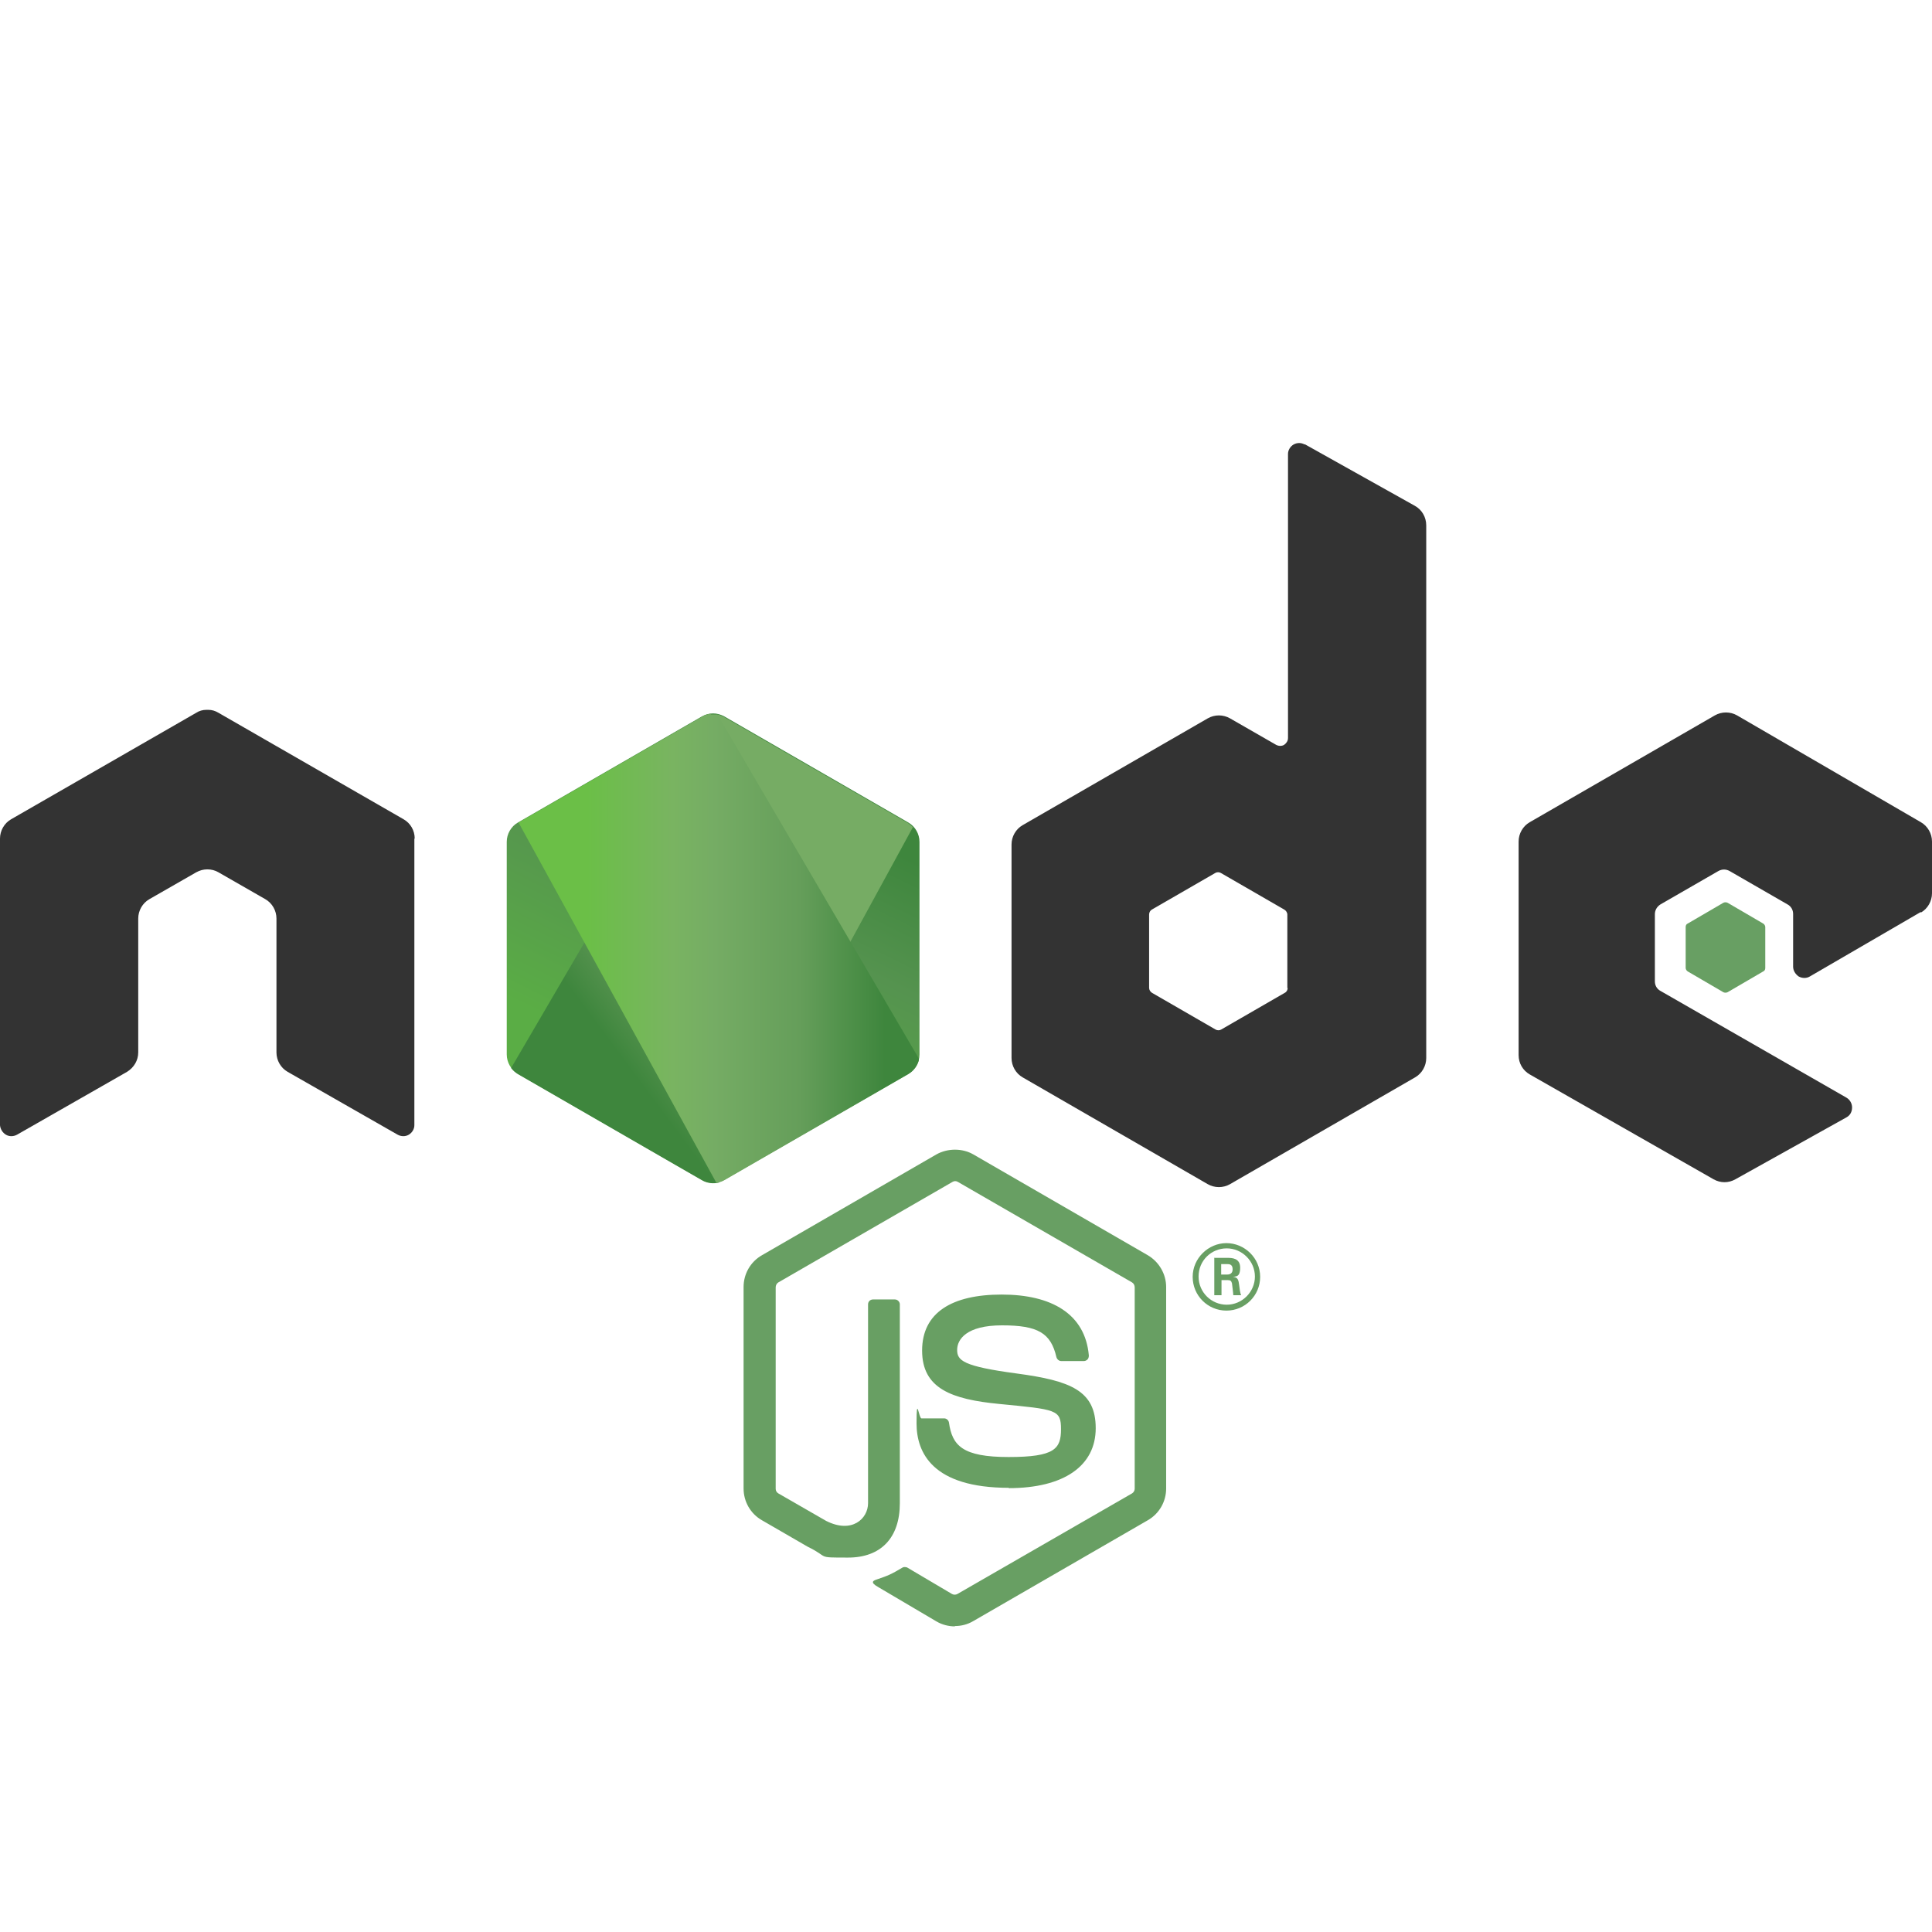 <?xml version="1.0" encoding="UTF-8"?>
<svg id="Layer_1" xmlns="http://www.w3.org/2000/svg" version="1.1" xmlns:xlink="http://www.w3.org/1999/xlink" viewBox="0 0 589.8 589.8">
  <!-- Generator: Adobe Illustrator 29.1.0, SVG Export Plug-In . SVG Version: 2.1.0 Build 142)  -->
  <defs>
    <style>
      .st0 {
        fill: url(#linear-gradient2);
      }

      .st1, .st2 {
        fill: #689f63;
      }

      .st3 {
        fill: url(#linear-gradient1);
      }

      .st4 {
        fill: none;
      }

      .st5 {
        clip-path: url(#clippath-1);
      }

      .st2, .st6 {
        fill-rule: evenodd;
      }

      .st7 {
        clip-path: url(#clippath-2);
      }

      .st6 {
        fill: #333;
      }

      .st8 {
        fill: url(#linear-gradient);
      }

      .st9 {
        clip-path: url(#clippath);
      }
    </style>
    <clipPath id="clippath">
      <path class="st4" d="M214.3,218.7l-56.2,32.4c-2.1,1.2-3.4,3.5-3.4,5.9v64.9c0,2.4,1.3,4.7,3.4,5.9l56.2,32.4c2.1,1.2,4.7,1.2,6.8,0l56.2-32.4c2.1-1.2,3.4-3.5,3.4-5.9v-64.9c0-2.4-1.3-4.7-3.4-5.9l-56.2-32.4c-1.1-.6-2.2-.9-3.4-.9s-2.3.3-3.4.9h0Z"/>
    </clipPath>
    <linearGradient id="linear-gradient" x1="78.4" y1="-.9" x2="80" y2="-.9" gradientTransform="translate(4145.8 -7970.5) rotate(116.1) scale(115.3)" gradientUnits="userSpaceOnUse">
      <stop offset=".3" stop-color="#3e863d"/>
      <stop offset=".5" stop-color="#55934f"/>
      <stop offset=".8" stop-color="#5aad45"/>
    </linearGradient>
    <clipPath id="clippath-1">
      <path class="st4" d="M156.1,326.1c.5.7,1.2,1.3,2,1.8l48.2,27.8,8,4.6c1.2.7,2.6,1,3.9.9.4,0,.9-.1,1.3-.2l59.2-108.5c-.5-.5-1-.9-1.6-1.3l-36.8-21.2-19.4-11.2c-.6-.3-1.2-.5-1.8-.7l-63.1,108h.1Z"/>
    </clipPath>
    <linearGradient id="linear-gradient1" x1="77" y1="-1.2" x2="78.1" y2="-1.2" gradientTransform="translate(-10749.3 8661.9) rotate(-36.5) scale(177.1)" gradientUnits="userSpaceOnUse">
      <stop offset=".6" stop-color="#3e863d"/>
      <stop offset=".7" stop-color="#619857"/>
      <stop offset="1" stop-color="#76ac64"/>
    </linearGradient>
    <clipPath id="clippath-2">
      <path class="st4" d="M217,217.9c-.9,0-1.9.4-2.7.9l-56,32.3,60.4,110c.8-.1,1.7-.4,2.4-.8l56.2-32.4c1.7-1,2.9-2.7,3.3-4.6l-61.6-105.2c-.5,0-.9,0-1.4,0h-.6Z"/>
    </clipPath>
    <linearGradient id="linear-gradient2" x1="77.4" y1="-.8" x2="78.4" y2="-.8" gradientTransform="translate(-9901 395.6) scale(129.9)" gradientUnits="userSpaceOnUse">
      <stop offset=".2" stop-color="#6bbf47"/>
      <stop offset=".4" stop-color="#79b461"/>
      <stop offset=".5" stop-color="#75ac64"/>
      <stop offset=".7" stop-color="#659e5a"/>
      <stop offset=".9" stop-color="#3e863d"/>
    </linearGradient>
  </defs>
  <path class="st1" d="M291.5,496.5c-1.9,0-3.9-.5-5.6-1.5l-17.8-10.5c-2.7-1.5-1.4-2-.5-2.3,3.5-1.2,4.3-1.5,8-3.7.4-.2.9-.1,1.3,0l13.7,8.1c.5.3,1.2.3,1.7,0l53.3-30.7c.5-.3.8-.9.8-1.4v-61.5c0-.6-.3-1.2-.8-1.5l-53.2-30.7c-.5-.3-1.1-.3-1.6,0l-53.2,30.7c-.5.3-.8.9-.8,1.5v61.5c0,.6.3,1.1.8,1.4l14.6,8.4c7.9,4,12.8-.7,12.8-5.4v-60.7c0-.9.7-1.5,1.5-1.5h6.7c.8,0,1.5.7,1.5,1.5v60.7c0,10.6-5.8,16.6-15.8,16.6s-5.5,0-12.3-3.3l-14-8.1c-3.5-2-5.6-5.7-5.6-9.7v-61.5c0-4,2.1-7.7,5.6-9.7l53.3-30.8c3.4-1.9,7.9-1.9,11.2,0l53.3,30.8c3.4,2,5.6,5.7,5.6,9.7v61.5c0,4-2.1,7.7-5.6,9.7l-53.3,30.8c-1.7,1-3.6,1.5-5.6,1.5"/>
  <path class="st1" d="M308,454.2c-23.3,0-28.2-10.7-28.2-19.7s.7-1.5,1.5-1.5h6.9c.8,0,1.4.6,1.5,1.3,1,7,4.1,10.5,18.2,10.5s16-2.5,16-8.5-1.4-6-18.8-7.7c-14.6-1.4-23.6-4.7-23.6-16.3s9.1-17.1,24.3-17.1,25.5,5.9,26.6,18.6c0,.4-.1.9-.4,1.2-.3.3-.7.5-1.1.5h-6.9c-.7,0-1.3-.5-1.5-1.2-1.7-7.4-5.7-9.7-16.6-9.7s-13.7,4.3-13.7,7.5,1.7,5,18.2,7.2c16.4,2.2,24.1,5.2,24.1,16.7s-9.7,18.3-26.6,18.3M372.8,389.1h1.8c1.5,0,1.7-1,1.7-1.6,0-1.6-1.1-1.6-1.7-1.6h-1.8v3.2ZM370.6,384h4c1.4,0,4,0,4,3s-1.4,2.6-2.2,2.8c1.6.1,1.7,1.1,1.9,2.6.1.9.3,2.5.6,3h-2.4c0-.5-.4-3.5-.4-3.6-.2-.7-.4-1-1.2-1h-2v4.6h-2.2v-11.5h0ZM365.9,389.7c0,4.8,3.9,8.6,8.6,8.6s8.6-3.9,8.6-8.6-3.9-8.6-8.6-8.6-8.6,3.7-8.6,8.6M384.7,389.8c0,5.7-4.6,10.3-10.3,10.3s-10.3-4.6-10.3-10.3,4.8-10.3,10.3-10.3,10.3,4.5,10.3,10.3"/>
  <path class="st6" d="M126.6,256c0-2.5-1.3-4.7-3.4-5.9l-56.5-32.5c-1-.6-2-.9-3.1-.9h-.6c-1.1,0-2.2.3-3.1.9L3.4,250.1c-2.1,1.2-3.4,3.5-3.4,5.9v87.5c.1,1.2.8,2.3,1.8,2.9,1,.6,2.3.6,3.4,0l33.6-19.2c2.1-1.3,3.4-3.5,3.4-5.9v-40.9c0-2.4,1.3-4.7,3.4-5.9l14.3-8.2c1.1-.6,2.2-.9,3.4-.9s2.4.3,3.4.9l14.3,8.2c2.1,1.2,3.4,3.5,3.4,5.9v40.9c0,2.4,1.3,4.7,3.4,5.9l33.6,19.2c1.1.6,2.4.6,3.4,0s1.7-1.7,1.7-2.9v-87.5h0ZM393.1,301.6c0,.6-.3,1.2-.9,1.5l-19.4,11.2c-.5.3-1.2.3-1.7,0l-19.4-11.2c-.5-.3-.9-.9-.9-1.5v-22.4c0-.6.3-1.2.8-1.5l19.4-11.2c.5-.3,1.2-.3,1.7,0l19.4,11.2c.5.3.9.9.9,1.5v22.4h.1ZM398.3,135.7c-1.1-.6-2.3-.6-3.4,0-1,.6-1.7,1.7-1.7,2.9v86.7c0,.9-.5,1.6-1.2,2.1-.7.4-1.6.4-2.4,0l-14.1-8.1c-2.1-1.2-4.7-1.2-6.8,0l-56.5,32.6c-2.1,1.2-3.4,3.5-3.4,5.9v65.2c0,2.4,1.3,4.7,3.4,5.9l56.5,32.6c2.1,1.2,4.7,1.2,6.8,0l56.5-32.6c2.1-1.2,3.4-3.5,3.4-5.9v-162.6c0-2.5-1.3-4.8-3.5-6l-33.6-18.8h0ZM586.4,278.6c2.1-1.2,3.4-3.5,3.4-5.9v-15.8c0-2.4-1.3-4.7-3.4-5.9l-56.1-32.6c-2.1-1.2-4.7-1.2-6.8,0l-56.5,32.6c-2.1,1.2-3.4,3.5-3.4,5.9v65.2c0,2.5,1.3,4.7,3.4,5.9l56.1,32c2.1,1.2,4.6,1.2,6.7,0l33.9-18.9c1.1-.6,1.7-1.7,1.7-3s-.7-2.4-1.7-3l-56.8-32.6c-1.1-.6-1.7-1.7-1.7-2.9v-20.5c0-1.2.6-2.3,1.7-3l17.7-10.2c1.1-.6,2.3-.6,3.4,0l17.7,10.2c1.1.6,1.7,1.7,1.7,2.9v16.1c0,1.2.7,2.3,1.7,3,1.1.6,2.4.6,3.4,0l33.9-19.7v.2Z"/>
  <path class="st2" d="M526.1,275.6c.4-.2.9-.2,1.3,0l10.8,6.3c.4.2.7.7.7,1.1v12.5c0,.5-.2.9-.7,1.1l-10.8,6.3c-.4.2-.9.2-1.3,0l-10.8-6.3c-.4-.2-.7-.7-.7-1.1v-12.5c0-.5.2-.9.7-1.1l10.8-6.3h0Z"/>
  <g class="st9">
    <path class="st8" d="M337.4,245.7l-158.3-77.6-81.2,165.6,158.3,77.6,81.2-165.6h0Z"/>
  </g>
  <g class="st5">
    <path class="st3" d="M87.7,268.6l111.8,151.3,147.8-109.2-111.8-151.3-147.8,109.2h0Z"/>
  </g>
  <g class="st7">
    <path class="st0" d="M158.3,217.9v143.2h122.2v-143.2h-122.2Z"/>
  </g>
</svg>